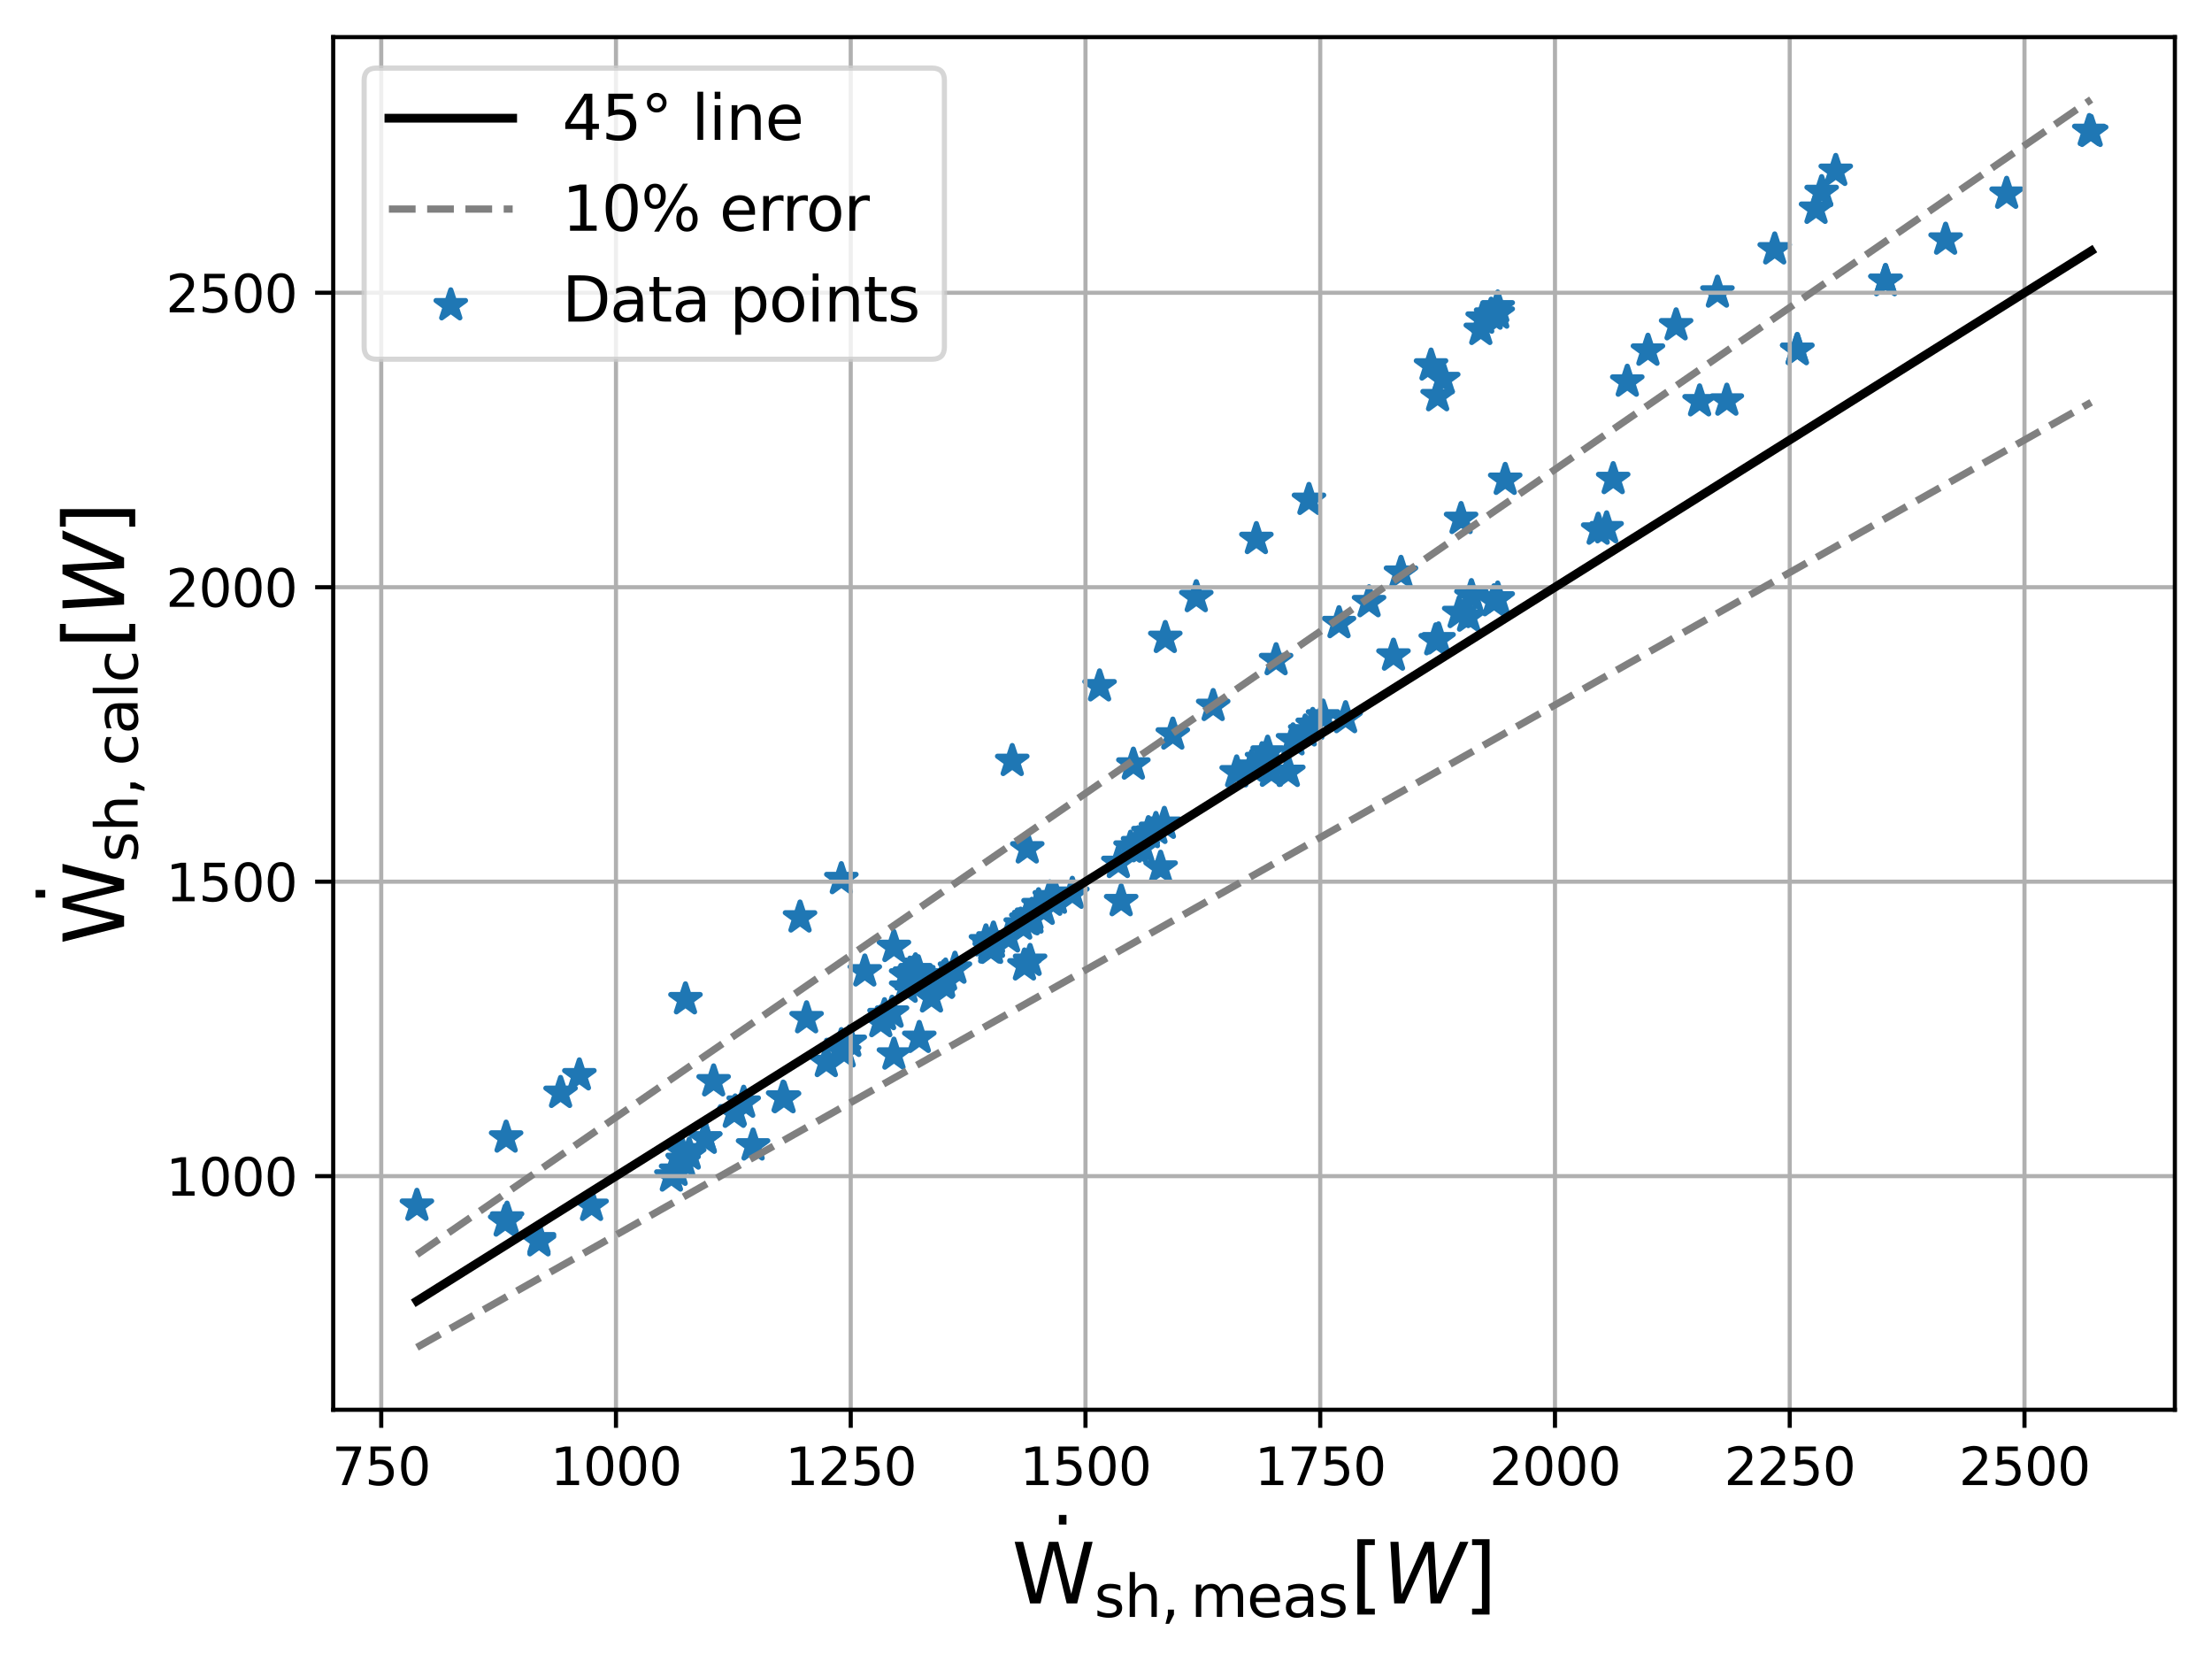<?xml version="1.0" encoding="utf-8" standalone="no"?>
<!DOCTYPE svg PUBLIC "-//W3C//DTD SVG 1.1//EN"
  "http://www.w3.org/Graphics/SVG/1.1/DTD/svg11.dtd">
<svg xmlns:xlink="http://www.w3.org/1999/xlink" width="428.93pt" height="322.15pt" viewBox="0 0 428.93 322.15" xmlns="http://www.w3.org/2000/svg" version="1.1">
 <defs>
  <style type="text/css">*{stroke-linejoin: round; stroke-linecap: butt}</style>
 </defs>
 <g id="figure_1">
  <g id="patch_1">
   <path d="M 0 322.15 
L 428.93 322.15 
L 428.93 -0 
L 0 -0 
z
" style="fill: #ffffff"/>
  </g>
  <g id="axes_1">
   <g id="patch_2">
    <path d="M 64.61 273.312 
L 421.73 273.312 
L 421.73 7.2 
L 64.61 7.2 
z
" style="fill: #ffffff"/>
   </g>
   <g id="PathCollection_1">
    <defs>
     <path id="m593b920595" d="M 0 -3 
L -0.674 -0.927 
L -2.853 -0.927 
L -1.09 0.354 
L -1.763 2.427 
L -0 1.146 
L 1.763 2.427 
L 1.09 0.354 
L 2.853 -0.927 
L 0.674 -0.927 
z
" style="stroke: #1f77b4"/>
    </defs>
    <g clip-path="url(#p452fb654e7)">
     <use xlink:href="#m593b920595" x="177.529" y="188.113" style="fill: #1f77b4; stroke: #1f77b4"/>
     <use xlink:href="#m593b920595" x="176.436" y="188.758" style="fill: #1f77b4; stroke: #1f77b4"/>
     <use xlink:href="#m593b920595" x="175.708" y="189.13" style="fill: #1f77b4; stroke: #1f77b4"/>
     <use xlink:href="#m593b920595" x="177.165" y="188.628" style="fill: #1f77b4; stroke: #1f77b4"/>
     <use xlink:href="#m593b920595" x="178.075" y="188.483" style="fill: #1f77b4; stroke: #1f77b4"/>
     <use xlink:href="#m593b920595" x="191.185" y="182.506" style="fill: #1f77b4; stroke: #1f77b4"/>
     <use xlink:href="#m593b920595" x="192.642" y="181.951" style="fill: #1f77b4; stroke: #1f77b4"/>
     <use xlink:href="#m593b920595" x="191.914" y="183.304" style="fill: #1f77b4; stroke: #1f77b4"/>
     <use xlink:href="#m593b920595" x="192.642" y="182.803" style="fill: #1f77b4; stroke: #1f77b4"/>
     <use xlink:href="#m593b920595" x="192.278" y="183.954" style="fill: #1f77b4; stroke: #1f77b4"/>
     <use xlink:href="#m593b920595" x="191.914" y="183.88" style="fill: #1f77b4; stroke: #1f77b4"/>
     <use xlink:href="#m593b920595" x="195.555" y="181.748" style="fill: #1f77b4; stroke: #1f77b4"/>
     <use xlink:href="#m593b920595" x="182.809" y="190.745" style="fill: #1f77b4; stroke: #1f77b4"/>
     <use xlink:href="#m593b920595" x="182.991" y="190.534" style="fill: #1f77b4; stroke: #1f77b4"/>
     <use xlink:href="#m593b920595" x="163.691" y="204.027" style="fill: #1f77b4; stroke: #1f77b4"/>
     <use xlink:href="#m593b920595" x="160.231" y="205.906" style="fill: #1f77b4; stroke: #1f77b4"/>
     <use xlink:href="#m593b920595" x="132.008" y="223.03" style="fill: #1f77b4; stroke: #1f77b4"/>
     <use xlink:href="#m593b920595" x="136.742" y="220.755" style="fill: #1f77b4; stroke: #1f77b4"/>
     <use xlink:href="#m593b920595" x="136.742" y="220.739" style="fill: #1f77b4; stroke: #1f77b4"/>
     <use xlink:href="#m593b920595" x="132.372" y="224.9" style="fill: #1f77b4; stroke: #1f77b4"/>
     <use xlink:href="#m593b920595" x="132.554" y="225.175" style="fill: #1f77b4; stroke: #1f77b4"/>
     <use xlink:href="#m593b920595" x="133.647" y="223.838" style="fill: #1f77b4; stroke: #1f77b4"/>
     <use xlink:href="#m593b920595" x="405.497" y="25.579" style="fill: #1f77b4; stroke: #1f77b4"/>
     <use xlink:href="#m593b920595" x="405.133" y="25.404" style="fill: #1f77b4; stroke: #1f77b4"/>
     <use xlink:href="#m593b920595" x="389.11" y="37.57" style="fill: #1f77b4; stroke: #1f77b4"/>
     <use xlink:href="#m593b920595" x="377.274" y="46.467" style="fill: #1f77b4; stroke: #1f77b4"/>
     <use xlink:href="#m593b920595" x="365.621" y="54.484" style="fill: #1f77b4; stroke: #1f77b4"/>
     <use xlink:href="#m593b920595" x="348.505" y="67.86" style="fill: #1f77b4; stroke: #1f77b4"/>
     <use xlink:href="#m593b920595" x="365.621" y="54.484" style="fill: #1f77b4; stroke: #1f77b4"/>
     <use xlink:href="#m593b920595" x="348.505" y="67.86" style="fill: #1f77b4; stroke: #1f77b4"/>
     <use xlink:href="#m593b920595" x="334.849" y="77.677" style="fill: #1f77b4; stroke: #1f77b4"/>
     <use xlink:href="#m593b920595" x="329.569" y="77.815" style="fill: #1f77b4; stroke: #1f77b4"/>
     <use xlink:href="#m593b920595" x="312.817" y="92.888" style="fill: #1f77b4; stroke: #1f77b4"/>
     <use xlink:href="#m593b920595" x="285.322" y="115.565" style="fill: #1f77b4; stroke: #1f77b4"/>
     <use xlink:href="#m593b920595" x="282.955" y="118.858" style="fill: #1f77b4; stroke: #1f77b4"/>
     <use xlink:href="#m593b920595" x="270.209" y="127.111" style="fill: #1f77b4; stroke: #1f77b4"/>
     <use xlink:href="#m593b920595" x="260.923" y="139.234" style="fill: #1f77b4; stroke: #1f77b4"/>
     <use xlink:href="#m593b920595" x="246.539" y="149.629" style="fill: #1f77b4; stroke: #1f77b4"/>
     <use xlink:href="#m593b920595" x="249.816" y="149.663" style="fill: #1f77b4; stroke: #1f77b4"/>
     <use xlink:href="#m593b920595" x="225.053" y="168.221" style="fill: #1f77b4; stroke: #1f77b4"/>
     <use xlink:href="#m593b920595" x="217.405" y="174.723" style="fill: #1f77b4; stroke: #1f77b4"/>
     <use xlink:href="#m593b920595" x="198.651" y="187.175" style="fill: #1f77b4; stroke: #1f77b4"/>
     <use xlink:href="#m593b920595" x="199.743" y="186.29" style="fill: #1f77b4; stroke: #1f77b4"/>
     <use xlink:href="#m593b920595" x="178.257" y="201.224" style="fill: #1f77b4; stroke: #1f77b4"/>
     <use xlink:href="#m593b920595" x="173.341" y="204.463" style="fill: #1f77b4; stroke: #1f77b4"/>
     <use xlink:href="#m593b920595" x="146.029" y="222.082" style="fill: #1f77b4; stroke: #1f77b4"/>
     <use xlink:href="#m593b920595" x="355.971" y="33.138" style="fill: #1f77b4; stroke: #1f77b4"/>
     <use xlink:href="#m593b920595" x="353.239" y="37.244" style="fill: #1f77b4; stroke: #1f77b4"/>
     <use xlink:href="#m593b920595" x="352.147" y="40.492" style="fill: #1f77b4; stroke: #1f77b4"/>
     <use xlink:href="#m593b920595" x="344.135" y="48.357" style="fill: #1f77b4; stroke: #1f77b4"/>
     <use xlink:href="#m593b920595" x="333.028" y="56.733" style="fill: #1f77b4; stroke: #1f77b4"/>
     <use xlink:href="#m593b920595" x="325.016" y="63.073" style="fill: #1f77b4; stroke: #1f77b4"/>
     <use xlink:href="#m593b920595" x="319.554" y="67.997" style="fill: #1f77b4; stroke: #1f77b4"/>
     <use xlink:href="#m593b920595" x="315.548" y="74.001" style="fill: #1f77b4; stroke: #1f77b4"/>
     <use xlink:href="#m593b920595" x="291.877" y="93.035" style="fill: #1f77b4; stroke: #1f77b4"/>
     <use xlink:href="#m593b920595" x="283.319" y="100.624" style="fill: #1f77b4; stroke: #1f77b4"/>
     <use xlink:href="#m593b920595" x="271.666" y="111.054" style="fill: #1f77b4; stroke: #1f77b4"/>
     <use xlink:href="#m593b920595" x="265.475" y="116.755" style="fill: #1f77b4; stroke: #1f77b4"/>
     <use xlink:href="#m593b920595" x="259.649" y="120.817" style="fill: #1f77b4; stroke: #1f77b4"/>
     <use xlink:href="#m593b920595" x="247.449" y="127.994" style="fill: #1f77b4; stroke: #1f77b4"/>
     <use xlink:href="#m593b920595" x="235.249" y="136.876" style="fill: #1f77b4; stroke: #1f77b4"/>
     <use xlink:href="#m593b920595" x="227.42" y="142.414" style="fill: #1f77b4; stroke: #1f77b4"/>
     <use xlink:href="#m593b920595" x="219.772" y="148.237" style="fill: #1f77b4; stroke: #1f77b4"/>
     <use xlink:href="#m593b920595" x="199.197" y="164.493" style="fill: #1f77b4; stroke: #1f77b4"/>
     <use xlink:href="#m593b920595" x="167.696" y="188.342" style="fill: #1f77b4; stroke: #1f77b4"/>
     <use xlink:href="#m593b920595" x="173.341" y="183.604" style="fill: #1f77b4; stroke: #1f77b4"/>
     <use xlink:href="#m593b920595" x="156.407" y="197.415" style="fill: #1f77b4; stroke: #1f77b4"/>
     <use xlink:href="#m593b920595" x="138.381" y="209.651" style="fill: #1f77b4; stroke: #1f77b4"/>
     <use xlink:href="#m593b920595" x="98.323" y="236.255" style="fill: #1f77b4; stroke: #1f77b4"/>
     <use xlink:href="#m593b920595" x="97.959" y="236.832" style="fill: #1f77b4; stroke: #1f77b4"/>
     <use xlink:href="#m593b920595" x="290.421" y="59.605" style="fill: #1f77b4; stroke: #1f77b4"/>
     <use xlink:href="#m593b920595" x="290.421" y="60.809" style="fill: #1f77b4; stroke: #1f77b4"/>
     <use xlink:href="#m593b920595" x="289.146" y="61.007" style="fill: #1f77b4; stroke: #1f77b4"/>
     <use xlink:href="#m593b920595" x="287.507" y="61.786" style="fill: #1f77b4; stroke: #1f77b4"/>
     <use xlink:href="#m593b920595" x="287.143" y="63.972" style="fill: #1f77b4; stroke: #1f77b4"/>
     <use xlink:href="#m593b920595" x="277.493" y="70.871" style="fill: #1f77b4; stroke: #1f77b4"/>
     <use xlink:href="#m593b920595" x="279.86" y="73.512" style="fill: #1f77b4; stroke: #1f77b4"/>
     <use xlink:href="#m593b920595" x="278.767" y="76.824" style="fill: #1f77b4; stroke: #1f77b4"/>
     <use xlink:href="#m593b920595" x="253.822" y="96.921" style="fill: #1f77b4; stroke: #1f77b4"/>
     <use xlink:href="#m593b920595" x="243.625" y="104.512" style="fill: #1f77b4; stroke: #1f77b4"/>
     <use xlink:href="#m593b920595" x="231.972" y="115.776" style="fill: #1f77b4; stroke: #1f77b4"/>
     <use xlink:href="#m593b920595" x="225.963" y="123.686" style="fill: #1f77b4; stroke: #1f77b4"/>
     <use xlink:href="#m593b920595" x="213.217" y="133.069" style="fill: #1f77b4; stroke: #1f77b4"/>
     <use xlink:href="#m593b920595" x="196.284" y="147.539" style="fill: #1f77b4; stroke: #1f77b4"/>
     <use xlink:href="#m593b920595" x="163.144" y="170.443" style="fill: #1f77b4; stroke: #1f77b4"/>
     <use xlink:href="#m593b920595" x="155.133" y="177.879" style="fill: #1f77b4; stroke: #1f77b4"/>
     <use xlink:href="#m593b920595" x="132.919" y="193.741" style="fill: #1f77b4; stroke: #1f77b4"/>
     <use xlink:href="#m593b920595" x="112.343" y="208.483" style="fill: #1f77b4; stroke: #1f77b4"/>
     <use xlink:href="#m593b920595" x="108.701" y="211.889" style="fill: #1f77b4; stroke: #1f77b4"/>
     <use xlink:href="#m593b920595" x="98.141" y="220.548" style="fill: #1f77b4; stroke: #1f77b4"/>
     <use xlink:href="#m593b920595" x="80.843" y="233.769" style="fill: #1f77b4; stroke: #1f77b4"/>
     <use xlink:href="#m593b920595" x="224.142" y="160.707" style="fill: #1f77b4; stroke: #1f77b4"/>
     <use xlink:href="#m593b920595" x="219.226" y="164.337" style="fill: #1f77b4; stroke: #1f77b4"/>
     <use xlink:href="#m593b920595" x="253.094" y="141.808" style="fill: #1f77b4; stroke: #1f77b4"/>
     <use xlink:href="#m593b920595" x="250.726" y="143.533" style="fill: #1f77b4; stroke: #1f77b4"/>
     <use xlink:href="#m593b920595" x="203.567" y="173.976" style="fill: #1f77b4; stroke: #1f77b4"/>
     <use xlink:href="#m593b920595" x="201.382" y="175.496" style="fill: #1f77b4; stroke: #1f77b4"/>
     <use xlink:href="#m593b920595" x="178.075" y="190.226" style="fill: #1f77b4; stroke: #1f77b4"/>
     <use xlink:href="#m593b920595" x="175.708" y="191.495" style="fill: #1f77b4; stroke: #1f77b4"/>
     <use xlink:href="#m593b920595" x="144.208" y="213.786" style="fill: #1f77b4; stroke: #1f77b4"/>
     <use xlink:href="#m593b920595" x="142.569" y="215.473" style="fill: #1f77b4; stroke: #1f77b4"/>
     <use xlink:href="#m593b920595" x="142.387" y="215.744" style="fill: #1f77b4; stroke: #1f77b4"/>
     <use xlink:href="#m593b920595" x="104.514" y="240.275" style="fill: #1f77b4; stroke: #1f77b4"/>
     <use xlink:href="#m593b920595" x="104.514" y="240.662" style="fill: #1f77b4; stroke: #1f77b4"/>
     <use xlink:href="#m593b920595" x="114.71" y="233.789" style="fill: #1f77b4; stroke: #1f77b4"/>
     <use xlink:href="#m593b920595" x="164.783" y="201.999" style="fill: #1f77b4; stroke: #1f77b4"/>
     <use xlink:href="#m593b920595" x="163.326" y="203.165" style="fill: #1f77b4; stroke: #1f77b4"/>
     <use xlink:href="#m593b920595" x="163.144" y="202.617" style="fill: #1f77b4; stroke: #1f77b4"/>
     <use xlink:href="#m593b920595" x="171.52" y="196.813" style="fill: #1f77b4; stroke: #1f77b4"/>
     <use xlink:href="#m593b920595" x="172.977" y="196.333" style="fill: #1f77b4; stroke: #1f77b4"/>
     <use xlink:href="#m593b920595" x="170.792" y="198.173" style="fill: #1f77b4; stroke: #1f77b4"/>
     <use xlink:href="#m593b920595" x="182.991" y="189.447" style="fill: #1f77b4; stroke: #1f77b4"/>
     <use xlink:href="#m593b920595" x="183.356" y="189.12" style="fill: #1f77b4; stroke: #1f77b4"/>
     <use xlink:href="#m593b920595" x="185.176" y="187.802" style="fill: #1f77b4; stroke: #1f77b4"/>
     <use xlink:href="#m593b920595" x="199.197" y="178.287" style="fill: #1f77b4; stroke: #1f77b4"/>
     <use xlink:href="#m593b920595" x="199.379" y="178.421" style="fill: #1f77b4; stroke: #1f77b4"/>
     <use xlink:href="#m593b920595" x="200.107" y="178.092" style="fill: #1f77b4; stroke: #1f77b4"/>
     <use xlink:href="#m593b920595" x="207.937" y="173.281" style="fill: #1f77b4; stroke: #1f77b4"/>
     <use xlink:href="#m593b920595" x="220.319" y="164.35" style="fill: #1f77b4; stroke: #1f77b4"/>
     <use xlink:href="#m593b920595" x="216.859" y="167.318" style="fill: #1f77b4; stroke: #1f77b4"/>
     <use xlink:href="#m593b920595" x="221.593" y="164.266" style="fill: #1f77b4; stroke: #1f77b4"/>
     <use xlink:href="#m593b920595" x="245.81" y="145.916" style="fill: #1f77b4; stroke: #1f77b4"/>
     <use xlink:href="#m593b920595" x="244.718" y="147.18" style="fill: #1f77b4; stroke: #1f77b4"/>
     <use xlink:href="#m593b920595" x="290.421" y="116.035" style="fill: #1f77b4; stroke: #1f77b4"/>
     <use xlink:href="#m593b920595" x="289.692" y="116.569" style="fill: #1f77b4; stroke: #1f77b4"/>
     <use xlink:href="#m593b920595" x="278.403" y="124.142" style="fill: #1f77b4; stroke: #1f77b4"/>
     <use xlink:href="#m593b920595" x="254.55" y="140.534" style="fill: #1f77b4; stroke: #1f77b4"/>
     <use xlink:href="#m593b920595" x="256.553" y="138.914" style="fill: #1f77b4; stroke: #1f77b4"/>
     <use xlink:href="#m593b920595" x="220.683" y="163.48" style="fill: #1f77b4; stroke: #1f77b4"/>
     <use xlink:href="#m593b920595" x="204.659" y="174.241" style="fill: #1f77b4; stroke: #1f77b4"/>
     <use xlink:href="#m593b920595" x="203.749" y="174.635" style="fill: #1f77b4; stroke: #1f77b4"/>
     <use xlink:href="#m593b920595" x="200.107" y="177.35" style="fill: #1f77b4; stroke: #1f77b4"/>
     <use xlink:href="#m593b920595" x="199.561" y="177.809" style="fill: #1f77b4; stroke: #1f77b4"/>
     <use xlink:href="#m593b920595" x="182.809" y="189.936" style="fill: #1f77b4; stroke: #1f77b4"/>
     <use xlink:href="#m593b920595" x="180.624" y="193.379" style="fill: #1f77b4; stroke: #1f77b4"/>
     <use xlink:href="#m593b920595" x="152.037" y="212.916" style="fill: #1f77b4; stroke: #1f77b4"/>
     <use xlink:href="#m593b920595" x="151.855" y="212.788" style="fill: #1f77b4; stroke: #1f77b4"/>
     <use xlink:href="#m593b920595" x="131.098" y="226.991" style="fill: #1f77b4; stroke: #1f77b4"/>
     <use xlink:href="#m593b920595" x="130.187" y="228.104" style="fill: #1f77b4; stroke: #1f77b4"/>
     <use xlink:href="#m593b920595" x="311.542" y="102.426" style="fill: #1f77b4; stroke: #1f77b4"/>
     <use xlink:href="#m593b920595" x="309.904" y="102.693" style="fill: #1f77b4; stroke: #1f77b4"/>
     <use xlink:href="#m593b920595" x="284.776" y="119.554" style="fill: #1f77b4; stroke: #1f77b4"/>
     <use xlink:href="#m593b920595" x="278.949" y="123.953" style="fill: #1f77b4; stroke: #1f77b4"/>
     <use xlink:href="#m593b920595" x="242.715" y="148.662" style="fill: #1f77b4; stroke: #1f77b4"/>
     <use xlink:href="#m593b920595" x="239.801" y="149.744" style="fill: #1f77b4; stroke: #1f77b4"/>
     <use xlink:href="#m593b920595" x="225.781" y="159.719" style="fill: #1f77b4; stroke: #1f77b4"/>
     <use xlink:href="#m593b920595" x="222.686" y="161.522" style="fill: #1f77b4; stroke: #1f77b4"/>
     <use xlink:href="#m593b920595" x="202.292" y="176.389" style="fill: #1f77b4; stroke: #1f77b4"/>
     <use xlink:href="#m593b920595" x="197.922" y="179.258" style="fill: #1f77b4; stroke: #1f77b4"/>
     <use xlink:href="#m593b920595" x="199.015" y="178.313" style="fill: #1f77b4; stroke: #1f77b4"/>
    </g>
   </g>
   <g id="matplotlib.axis_1">
    <g id="xtick_1">
     <g id="line2d_1">
      <path d="M 73.924 273.312 
L 73.924 7.2 
" clip-path="url(#p452fb654e7)" style="fill: none; stroke: #b0b0b0; stroke-width: 0.8; stroke-linecap: square"/>
     </g>
     <g id="line2d_2">
      <defs>
       <path id="m93c5899c4a" d="M 0 0 
L 0 3.5 
" style="stroke: #000000; stroke-width: 0.8"/>
      </defs>
      <g>
       <use xlink:href="#m93c5899c4a" x="73.924" y="273.312" style="stroke: #000000; stroke-width: 0.8"/>
      </g>
     </g>
     <g id="text_1">
      <!-- 750 -->
      <g transform="translate(64.38 287.91) scale(0.1 -0.1)">
       <defs>
        <path id="DejaVuSans-37" d="M 525 4666 
L 3525 4666 
L 3525 4397 
L 1831 0 
L 1172 0 
L 2766 4134 
L 525 4134 
L 525 4666 
z
" transform="scale(0.016)"/>
        <path id="DejaVuSans-35" d="M 691 4666 
L 3169 4666 
L 3169 4134 
L 1269 4134 
L 1269 2991 
Q 1406 3038 1543 3061 
Q 1681 3084 1819 3084 
Q 2600 3084 3056 2656 
Q 3513 2228 3513 1497 
Q 3513 744 3044 326 
Q 2575 -91 1722 -91 
Q 1428 -91 1123 -41 
Q 819 9 494 109 
L 494 744 
Q 775 591 1075 516 
Q 1375 441 1709 441 
Q 2250 441 2565 725 
Q 2881 1009 2881 1497 
Q 2881 1984 2565 2268 
Q 2250 2553 1709 2553 
Q 1456 2553 1204 2497 
Q 953 2441 691 2322 
L 691 4666 
z
" transform="scale(0.016)"/>
        <path id="DejaVuSans-30" d="M 2034 4250 
Q 1547 4250 1301 3770 
Q 1056 3291 1056 2328 
Q 1056 1369 1301 889 
Q 1547 409 2034 409 
Q 2525 409 2770 889 
Q 3016 1369 3016 2328 
Q 3016 3291 2770 3770 
Q 2525 4250 2034 4250 
z
M 2034 4750 
Q 2819 4750 3233 4129 
Q 3647 3509 3647 2328 
Q 3647 1150 3233 529 
Q 2819 -91 2034 -91 
Q 1250 -91 836 529 
Q 422 1150 422 2328 
Q 422 3509 836 4129 
Q 1250 4750 2034 4750 
z
" transform="scale(0.016)"/>
       </defs>
       <use xlink:href="#DejaVuSans-37"/>
       <use xlink:href="#DejaVuSans-35" x="63.623"/>
       <use xlink:href="#DejaVuSans-30" x="127.246"/>
      </g>
     </g>
    </g>
    <g id="xtick_2">
     <g id="line2d_3">
      <path d="M 119.444 273.312 
L 119.444 7.2 
" clip-path="url(#p452fb654e7)" style="fill: none; stroke: #b0b0b0; stroke-width: 0.8; stroke-linecap: square"/>
     </g>
     <g id="line2d_4">
      <g>
       <use xlink:href="#m93c5899c4a" x="119.444" y="273.312" style="stroke: #000000; stroke-width: 0.8"/>
      </g>
     </g>
     <g id="text_2">
      <!-- 1000 -->
      <g transform="translate(106.719 287.91) scale(0.1 -0.1)">
       <defs>
        <path id="DejaVuSans-31" d="M 794 531 
L 1825 531 
L 1825 4091 
L 703 3866 
L 703 4441 
L 1819 4666 
L 2450 4666 
L 2450 531 
L 3481 531 
L 3481 0 
L 794 0 
L 794 531 
z
" transform="scale(0.016)"/>
       </defs>
       <use xlink:href="#DejaVuSans-31"/>
       <use xlink:href="#DejaVuSans-30" x="63.623"/>
       <use xlink:href="#DejaVuSans-30" x="127.246"/>
       <use xlink:href="#DejaVuSans-30" x="190.869"/>
      </g>
     </g>
    </g>
    <g id="xtick_3">
     <g id="line2d_5">
      <path d="M 164.965 273.312 
L 164.965 7.2 
" clip-path="url(#p452fb654e7)" style="fill: none; stroke: #b0b0b0; stroke-width: 0.8; stroke-linecap: square"/>
     </g>
     <g id="line2d_6">
      <g>
       <use xlink:href="#m93c5899c4a" x="164.965" y="273.312" style="stroke: #000000; stroke-width: 0.8"/>
      </g>
     </g>
     <g id="text_3">
      <!-- 1250 -->
      <g transform="translate(152.24 287.91) scale(0.1 -0.1)">
       <defs>
        <path id="DejaVuSans-32" d="M 1228 531 
L 3431 531 
L 3431 0 
L 469 0 
L 469 531 
Q 828 903 1448 1529 
Q 2069 2156 2228 2338 
Q 2531 2678 2651 2914 
Q 2772 3150 2772 3378 
Q 2772 3750 2511 3984 
Q 2250 4219 1831 4219 
Q 1534 4219 1204 4116 
Q 875 4013 500 3803 
L 500 4441 
Q 881 4594 1212 4672 
Q 1544 4750 1819 4750 
Q 2544 4750 2975 4387 
Q 3406 4025 3406 3419 
Q 3406 3131 3298 2873 
Q 3191 2616 2906 2266 
Q 2828 2175 2409 1742 
Q 1991 1309 1228 531 
z
" transform="scale(0.016)"/>
       </defs>
       <use xlink:href="#DejaVuSans-31"/>
       <use xlink:href="#DejaVuSans-32" x="63.623"/>
       <use xlink:href="#DejaVuSans-35" x="127.246"/>
       <use xlink:href="#DejaVuSans-30" x="190.869"/>
      </g>
     </g>
    </g>
    <g id="xtick_4">
     <g id="line2d_7">
      <path d="M 210.486 273.312 
L 210.486 7.2 
" clip-path="url(#p452fb654e7)" style="fill: none; stroke: #b0b0b0; stroke-width: 0.8; stroke-linecap: square"/>
     </g>
     <g id="line2d_8">
      <g>
       <use xlink:href="#m93c5899c4a" x="210.486" y="273.312" style="stroke: #000000; stroke-width: 0.8"/>
      </g>
     </g>
     <g id="text_4">
      <!-- 1500 -->
      <g transform="translate(197.761 287.91) scale(0.1 -0.1)">
       <use xlink:href="#DejaVuSans-31"/>
       <use xlink:href="#DejaVuSans-35" x="63.623"/>
       <use xlink:href="#DejaVuSans-30" x="127.246"/>
       <use xlink:href="#DejaVuSans-30" x="190.869"/>
      </g>
     </g>
    </g>
    <g id="xtick_5">
     <g id="line2d_9">
      <path d="M 256.007 273.312 
L 256.007 7.2 
" clip-path="url(#p452fb654e7)" style="fill: none; stroke: #b0b0b0; stroke-width: 0.8; stroke-linecap: square"/>
     </g>
     <g id="line2d_10">
      <g>
       <use xlink:href="#m93c5899c4a" x="256.007" y="273.312" style="stroke: #000000; stroke-width: 0.8"/>
      </g>
     </g>
     <g id="text_5">
      <!-- 1750 -->
      <g transform="translate(243.282 287.91) scale(0.1 -0.1)">
       <use xlink:href="#DejaVuSans-31"/>
       <use xlink:href="#DejaVuSans-37" x="63.623"/>
       <use xlink:href="#DejaVuSans-35" x="127.246"/>
       <use xlink:href="#DejaVuSans-30" x="190.869"/>
      </g>
     </g>
    </g>
    <g id="xtick_6">
     <g id="line2d_11">
      <path d="M 301.528 273.312 
L 301.528 7.2 
" clip-path="url(#p452fb654e7)" style="fill: none; stroke: #b0b0b0; stroke-width: 0.8; stroke-linecap: square"/>
     </g>
     <g id="line2d_12">
      <g>
       <use xlink:href="#m93c5899c4a" x="301.528" y="273.312" style="stroke: #000000; stroke-width: 0.8"/>
      </g>
     </g>
     <g id="text_6">
      <!-- 2000 -->
      <g transform="translate(288.803 287.91) scale(0.1 -0.1)">
       <use xlink:href="#DejaVuSans-32"/>
       <use xlink:href="#DejaVuSans-30" x="63.623"/>
       <use xlink:href="#DejaVuSans-30" x="127.246"/>
       <use xlink:href="#DejaVuSans-30" x="190.869"/>
      </g>
     </g>
    </g>
    <g id="xtick_7">
     <g id="line2d_13">
      <path d="M 347.049 273.312 
L 347.049 7.2 
" clip-path="url(#p452fb654e7)" style="fill: none; stroke: #b0b0b0; stroke-width: 0.8; stroke-linecap: square"/>
     </g>
     <g id="line2d_14">
      <g>
       <use xlink:href="#m93c5899c4a" x="347.049" y="273.312" style="stroke: #000000; stroke-width: 0.8"/>
      </g>
     </g>
     <g id="text_7">
      <!-- 2250 -->
      <g transform="translate(334.324 287.91) scale(0.1 -0.1)">
       <use xlink:href="#DejaVuSans-32"/>
       <use xlink:href="#DejaVuSans-32" x="63.623"/>
       <use xlink:href="#DejaVuSans-35" x="127.246"/>
       <use xlink:href="#DejaVuSans-30" x="190.869"/>
      </g>
     </g>
    </g>
    <g id="xtick_8">
     <g id="line2d_15">
      <path d="M 392.569 273.312 
L 392.569 7.2 
" clip-path="url(#p452fb654e7)" style="fill: none; stroke: #b0b0b0; stroke-width: 0.8; stroke-linecap: square"/>
     </g>
     <g id="line2d_16">
      <g>
       <use xlink:href="#m93c5899c4a" x="392.569" y="273.312" style="stroke: #000000; stroke-width: 0.8"/>
      </g>
     </g>
     <g id="text_8">
      <!-- 2500 -->
      <g transform="translate(379.844 287.91) scale(0.1 -0.1)">
       <use xlink:href="#DejaVuSans-32"/>
       <use xlink:href="#DejaVuSans-35" x="63.623"/>
       <use xlink:href="#DejaVuSans-30" x="127.246"/>
       <use xlink:href="#DejaVuSans-30" x="190.869"/>
      </g>
     </g>
    </g>
    <g id="text_9">
     <!-- $\mathrm{\dot{W}_{sh, meas}}  [W]$ -->
     <g transform="translate(196.21 310.95) scale(0.16 -0.16)">
      <defs>
       <path id="DejaVuSans-307" d="M -1894 4863 
L -1319 4863 
L -1319 4134 
L -1894 4134 
L -1894 4863 
z
M -1600 3584 
L -1600 3584 
z
" transform="scale(0.016)"/>
       <path id="DejaVuSans-57" d="M 213 4666 
L 850 4666 
L 1831 722 
L 2809 4666 
L 3519 4666 
L 4500 722 
L 5478 4666 
L 6119 4666 
L 4947 0 
L 4153 0 
L 3169 4050 
L 2175 0 
L 1381 0 
L 213 4666 
z
" transform="scale(0.016)"/>
       <path id="DejaVuSans-73" d="M 2834 3397 
L 2834 2853 
Q 2591 2978 2328 3040 
Q 2066 3103 1784 3103 
Q 1356 3103 1142 2972 
Q 928 2841 928 2578 
Q 928 2378 1081 2264 
Q 1234 2150 1697 2047 
L 1894 2003 
Q 2506 1872 2764 1633 
Q 3022 1394 3022 966 
Q 3022 478 2636 193 
Q 2250 -91 1575 -91 
Q 1294 -91 989 -36 
Q 684 19 347 128 
L 347 722 
Q 666 556 975 473 
Q 1284 391 1588 391 
Q 1994 391 2212 530 
Q 2431 669 2431 922 
Q 2431 1156 2273 1281 
Q 2116 1406 1581 1522 
L 1381 1569 
Q 847 1681 609 1914 
Q 372 2147 372 2553 
Q 372 3047 722 3315 
Q 1072 3584 1716 3584 
Q 2034 3584 2315 3537 
Q 2597 3491 2834 3397 
z
" transform="scale(0.016)"/>
       <path id="DejaVuSans-68" d="M 3513 2113 
L 3513 0 
L 2938 0 
L 2938 2094 
Q 2938 2591 2744 2837 
Q 2550 3084 2163 3084 
Q 1697 3084 1428 2787 
Q 1159 2491 1159 1978 
L 1159 0 
L 581 0 
L 581 4863 
L 1159 4863 
L 1159 2956 
Q 1366 3272 1645 3428 
Q 1925 3584 2291 3584 
Q 2894 3584 3203 3211 
Q 3513 2838 3513 2113 
z
" transform="scale(0.016)"/>
       <path id="DejaVuSans-2c" d="M 750 794 
L 1409 794 
L 1409 256 
L 897 -744 
L 494 -744 
L 750 256 
L 750 794 
z
" transform="scale(0.016)"/>
       <path id="DejaVuSans-6d" d="M 3328 2828 
Q 3544 3216 3844 3400 
Q 4144 3584 4550 3584 
Q 5097 3584 5394 3201 
Q 5691 2819 5691 2113 
L 5691 0 
L 5113 0 
L 5113 2094 
Q 5113 2597 4934 2840 
Q 4756 3084 4391 3084 
Q 3944 3084 3684 2787 
Q 3425 2491 3425 1978 
L 3425 0 
L 2847 0 
L 2847 2094 
Q 2847 2600 2669 2842 
Q 2491 3084 2119 3084 
Q 1678 3084 1418 2786 
Q 1159 2488 1159 1978 
L 1159 0 
L 581 0 
L 581 3500 
L 1159 3500 
L 1159 2956 
Q 1356 3278 1631 3431 
Q 1906 3584 2284 3584 
Q 2666 3584 2933 3390 
Q 3200 3197 3328 2828 
z
" transform="scale(0.016)"/>
       <path id="DejaVuSans-65" d="M 3597 1894 
L 3597 1613 
L 953 1613 
Q 991 1019 1311 708 
Q 1631 397 2203 397 
Q 2534 397 2845 478 
Q 3156 559 3463 722 
L 3463 178 
Q 3153 47 2828 -22 
Q 2503 -91 2169 -91 
Q 1331 -91 842 396 
Q 353 884 353 1716 
Q 353 2575 817 3079 
Q 1281 3584 2069 3584 
Q 2775 3584 3186 3129 
Q 3597 2675 3597 1894 
z
M 3022 2063 
Q 3016 2534 2758 2815 
Q 2500 3097 2075 3097 
Q 1594 3097 1305 2825 
Q 1016 2553 972 2059 
L 3022 2063 
z
" transform="scale(0.016)"/>
       <path id="DejaVuSans-61" d="M 2194 1759 
Q 1497 1759 1228 1600 
Q 959 1441 959 1056 
Q 959 750 1161 570 
Q 1363 391 1709 391 
Q 2188 391 2477 730 
Q 2766 1069 2766 1631 
L 2766 1759 
L 2194 1759 
z
M 3341 1997 
L 3341 0 
L 2766 0 
L 2766 531 
Q 2569 213 2275 61 
Q 1981 -91 1556 -91 
Q 1019 -91 701 211 
Q 384 513 384 1019 
Q 384 1609 779 1909 
Q 1175 2209 1959 2209 
L 2766 2209 
L 2766 2266 
Q 2766 2663 2505 2880 
Q 2244 3097 1772 3097 
Q 1472 3097 1187 3025 
Q 903 2953 641 2809 
L 641 3341 
Q 956 3463 1253 3523 
Q 1550 3584 1831 3584 
Q 2591 3584 2966 3190 
Q 3341 2797 3341 1997 
z
" transform="scale(0.016)"/>
       <path id="DejaVuSans-5b" d="M 550 4863 
L 1875 4863 
L 1875 4416 
L 1125 4416 
L 1125 -397 
L 1875 -397 
L 1875 -844 
L 550 -844 
L 550 4863 
z
" transform="scale(0.016)"/>
       <path id="DejaVuSans-Oblique-57" d="M 616 4666 
L 1228 4666 
L 1453 697 
L 3213 4666 
L 3916 4666 
L 4147 697 
L 5888 4666 
L 6528 4666 
L 4453 0 
L 3659 0 
L 3444 3891 
L 1697 0 
L 903 0 
L 616 4666 
z
" transform="scale(0.016)"/>
       <path id="DejaVuSans-5d" d="M 1947 4863 
L 1947 -844 
L 622 -844 
L 622 -397 
L 1369 -397 
L 1369 4416 
L 622 4416 
L 622 4863 
L 1947 4863 
z
" transform="scale(0.016)"/>
      </defs>
      <use xlink:href="#DejaVuSans-307" transform="translate(87.313 30.016)"/>
      <use xlink:href="#DejaVuSans-57" transform="translate(0 0.609)"/>
      <use xlink:href="#DejaVuSans-73" transform="translate(99.834 -15.797) scale(0.7)"/>
      <use xlink:href="#DejaVuSans-68" transform="translate(136.304 -15.797) scale(0.7)"/>
      <use xlink:href="#DejaVuSans-2c" transform="translate(180.669 -15.797) scale(0.7)"/>
      <use xlink:href="#DejaVuSans-6d" transform="translate(216.558 -15.797) scale(0.7)"/>
      <use xlink:href="#DejaVuSans-65" transform="translate(284.746 -15.797) scale(0.7)"/>
      <use xlink:href="#DejaVuSans-61" transform="translate(327.812 -15.797) scale(0.7)"/>
      <use xlink:href="#DejaVuSans-73" transform="translate(370.708 -15.797) scale(0.7)"/>
      <use xlink:href="#DejaVuSans-5b" transform="translate(409.912 0.609)"/>
      <use xlink:href="#DejaVuSans-Oblique-57" transform="translate(448.926 0.609)"/>
      <use xlink:href="#DejaVuSans-5d" transform="translate(547.803 0.609)"/>
     </g>
    </g>
   </g>
   <g id="matplotlib.axis_2">
    <g id="ytick_1">
     <g id="line2d_17">
      <path d="M 64.61 228.015 
L 421.73 228.015 
" clip-path="url(#p452fb654e7)" style="fill: none; stroke: #b0b0b0; stroke-width: 0.8; stroke-linecap: square"/>
     </g>
     <g id="line2d_18">
      <defs>
       <path id="m5be9269f3e" d="M 0 0 
L -3.5 0 
" style="stroke: #000000; stroke-width: 0.8"/>
      </defs>
      <g>
       <use xlink:href="#m5be9269f3e" x="64.61" y="228.015" style="stroke: #000000; stroke-width: 0.8"/>
      </g>
     </g>
     <g id="text_10">
      <!-- 1000 -->
      <g transform="translate(32.16 231.814) scale(0.1 -0.1)">
       <use xlink:href="#DejaVuSans-31"/>
       <use xlink:href="#DejaVuSans-30" x="63.623"/>
       <use xlink:href="#DejaVuSans-30" x="127.246"/>
       <use xlink:href="#DejaVuSans-30" x="190.869"/>
      </g>
     </g>
    </g>
    <g id="ytick_2">
     <g id="line2d_19">
      <path d="M 64.61 170.928 
L 421.73 170.928 
" clip-path="url(#p452fb654e7)" style="fill: none; stroke: #b0b0b0; stroke-width: 0.8; stroke-linecap: square"/>
     </g>
     <g id="line2d_20">
      <g>
       <use xlink:href="#m5be9269f3e" x="64.61" y="170.928" style="stroke: #000000; stroke-width: 0.8"/>
      </g>
     </g>
     <g id="text_11">
      <!-- 1500 -->
      <g transform="translate(32.16 174.728) scale(0.1 -0.1)">
       <use xlink:href="#DejaVuSans-31"/>
       <use xlink:href="#DejaVuSans-35" x="63.623"/>
       <use xlink:href="#DejaVuSans-30" x="127.246"/>
       <use xlink:href="#DejaVuSans-30" x="190.869"/>
      </g>
     </g>
    </g>
    <g id="ytick_3">
     <g id="line2d_21">
      <path d="M 64.61 113.842 
L 421.73 113.842 
" clip-path="url(#p452fb654e7)" style="fill: none; stroke: #b0b0b0; stroke-width: 0.8; stroke-linecap: square"/>
     </g>
     <g id="line2d_22">
      <g>
       <use xlink:href="#m5be9269f3e" x="64.61" y="113.842" style="stroke: #000000; stroke-width: 0.8"/>
      </g>
     </g>
     <g id="text_12">
      <!-- 2000 -->
      <g transform="translate(32.16 117.641) scale(0.1 -0.1)">
       <use xlink:href="#DejaVuSans-32"/>
       <use xlink:href="#DejaVuSans-30" x="63.623"/>
       <use xlink:href="#DejaVuSans-30" x="127.246"/>
       <use xlink:href="#DejaVuSans-30" x="190.869"/>
      </g>
     </g>
    </g>
    <g id="ytick_4">
     <g id="line2d_23">
      <path d="M 64.61 56.756 
L 421.73 56.756 
" clip-path="url(#p452fb654e7)" style="fill: none; stroke: #b0b0b0; stroke-width: 0.8; stroke-linecap: square"/>
     </g>
     <g id="line2d_24">
      <g>
       <use xlink:href="#m5be9269f3e" x="64.61" y="56.756" style="stroke: #000000; stroke-width: 0.8"/>
      </g>
     </g>
     <g id="text_13">
      <!-- 2500 -->
      <g transform="translate(32.16 60.555) scale(0.1 -0.1)">
       <use xlink:href="#DejaVuSans-32"/>
       <use xlink:href="#DejaVuSans-35" x="63.623"/>
       <use xlink:href="#DejaVuSans-30" x="127.246"/>
       <use xlink:href="#DejaVuSans-30" x="190.869"/>
      </g>
     </g>
    </g>
    <g id="text_14">
     <!-- $\mathrm{\dot{W}_{sh, calc}} [W]$ -->
     <g transform="translate(24.16 183.136) rotate(-90) scale(0.16 -0.16)">
      <defs>
       <path id="DejaVuSans-63" d="M 3122 3366 
L 3122 2828 
Q 2878 2963 2633 3030 
Q 2388 3097 2138 3097 
Q 1578 3097 1268 2742 
Q 959 2388 959 1747 
Q 959 1106 1268 751 
Q 1578 397 2138 397 
Q 2388 397 2633 464 
Q 2878 531 3122 666 
L 3122 134 
Q 2881 22 2623 -34 
Q 2366 -91 2075 -91 
Q 1284 -91 818 406 
Q 353 903 353 1747 
Q 353 2603 823 3093 
Q 1294 3584 2113 3584 
Q 2378 3584 2631 3529 
Q 2884 3475 3122 3366 
z
" transform="scale(0.016)"/>
       <path id="DejaVuSans-6c" d="M 603 4863 
L 1178 4863 
L 1178 0 
L 603 0 
L 603 4863 
z
" transform="scale(0.016)"/>
      </defs>
      <use xlink:href="#DejaVuSans-307" transform="translate(87.313 30.016)"/>
      <use xlink:href="#DejaVuSans-57" transform="translate(0 0.609)"/>
      <use xlink:href="#DejaVuSans-73" transform="translate(99.834 -15.797) scale(0.7)"/>
      <use xlink:href="#DejaVuSans-68" transform="translate(136.304 -15.797) scale(0.7)"/>
      <use xlink:href="#DejaVuSans-2c" transform="translate(180.669 -15.797) scale(0.7)"/>
      <use xlink:href="#DejaVuSans-63" transform="translate(216.558 -15.797) scale(0.7)"/>
      <use xlink:href="#DejaVuSans-61" transform="translate(255.044 -15.797) scale(0.7)"/>
      <use xlink:href="#DejaVuSans-6c" transform="translate(297.939 -15.797) scale(0.7)"/>
      <use xlink:href="#DejaVuSans-63" transform="translate(317.388 -15.797) scale(0.7)"/>
      <use xlink:href="#DejaVuSans-5b" transform="translate(358.608 0.609)"/>
      <use xlink:href="#DejaVuSans-Oblique-57" transform="translate(397.622 0.609)"/>
      <use xlink:href="#DejaVuSans-5d" transform="translate(496.499 0.609)"/>
     </g>
    </g>
   </g>
   <g id="line2d_25">
    <path d="M 80.843 252.219 
L 405.497 48.65 
" clip-path="url(#p452fb654e7)" style="fill: none; stroke: #000000; stroke-width: 1.7; stroke-linecap: square"/>
   </g>
   <g id="line2d_26">
    <path d="M 80.843 243.222 
L 405.497 19.296 
" clip-path="url(#p452fb654e7)" style="fill: none; stroke-dasharray: 5.18,2.24; stroke-dashoffset: 0; stroke: #808080; stroke-width: 1.4"/>
   </g>
   <g id="line2d_27">
    <path d="M 80.843 261.216 
L 405.497 78.003 
" clip-path="url(#p452fb654e7)" style="fill: none; stroke-dasharray: 5.18,2.24; stroke-dashoffset: 0; stroke: #808080; stroke-width: 1.4"/>
   </g>
   <g id="patch_3">
    <path d="M 64.61 273.312 
L 64.61 7.2 
" style="fill: none; stroke: #000000; stroke-width: 0.8; stroke-linejoin: miter; stroke-linecap: square"/>
   </g>
   <g id="patch_4">
    <path d="M 421.73 273.312 
L 421.73 7.2 
" style="fill: none; stroke: #000000; stroke-width: 0.8; stroke-linejoin: miter; stroke-linecap: square"/>
   </g>
   <g id="patch_5">
    <path d="M 64.61 273.312 
L 421.73 273.312 
" style="fill: none; stroke: #000000; stroke-width: 0.8; stroke-linejoin: miter; stroke-linecap: square"/>
   </g>
   <g id="patch_6">
    <path d="M 64.61 7.2 
L 421.73 7.2 
" style="fill: none; stroke: #000000; stroke-width: 0.8; stroke-linejoin: miter; stroke-linecap: square"/>
   </g>
   <g id="legend_1">
    <g id="patch_7">
     <path d="M 73.01 69.641 
L 180.731 69.641 
Q 183.131 69.641 183.131 67.241 
L 183.131 15.6 
Q 183.131 13.2 180.731 13.2 
L 73.01 13.2 
Q 70.61 13.2 70.61 15.6 
L 70.61 67.241 
Q 70.61 69.641 73.01 69.641 
z
" style="fill: #ffffff; opacity: 0.8; stroke: #cccccc; stroke-linejoin: miter"/>
    </g>
    <g id="line2d_28">
     <path d="M 75.41 22.918 
L 87.41 22.918 
L 99.41 22.918 
" style="fill: none; stroke: #000000; stroke-width: 1.7; stroke-linecap: square"/>
    </g>
    <g id="text_15">
     <!-- 45° line -->
     <g transform="translate(109.01 27.118) scale(0.12 -0.12)">
      <defs>
       <path id="DejaVuSans-34" d="M 2419 4116 
L 825 1625 
L 2419 1625 
L 2419 4116 
z
M 2253 4666 
L 3047 4666 
L 3047 1625 
L 3713 1625 
L 3713 1100 
L 3047 1100 
L 3047 0 
L 2419 0 
L 2419 1100 
L 313 1100 
L 313 1709 
L 2253 4666 
z
" transform="scale(0.016)"/>
       <path id="DejaVuSans-b0" d="M 1600 4347 
Q 1350 4347 1178 4173 
Q 1006 4000 1006 3750 
Q 1006 3503 1178 3333 
Q 1350 3163 1600 3163 
Q 1850 3163 2022 3333 
Q 2194 3503 2194 3750 
Q 2194 3997 2020 4172 
Q 1847 4347 1600 4347 
z
M 1600 4750 
Q 1800 4750 1984 4673 
Q 2169 4597 2303 4453 
Q 2447 4313 2519 4134 
Q 2591 3956 2591 3750 
Q 2591 3338 2302 3052 
Q 2013 2766 1594 2766 
Q 1172 2766 890 3047 
Q 609 3328 609 3750 
Q 609 4169 896 4459 
Q 1184 4750 1600 4750 
z
" transform="scale(0.016)"/>
       <path id="DejaVuSans-20" transform="scale(0.016)"/>
       <path id="DejaVuSans-69" d="M 603 3500 
L 1178 3500 
L 1178 0 
L 603 0 
L 603 3500 
z
M 603 4863 
L 1178 4863 
L 1178 4134 
L 603 4134 
L 603 4863 
z
" transform="scale(0.016)"/>
       <path id="DejaVuSans-6e" d="M 3513 2113 
L 3513 0 
L 2938 0 
L 2938 2094 
Q 2938 2591 2744 2837 
Q 2550 3084 2163 3084 
Q 1697 3084 1428 2787 
Q 1159 2491 1159 1978 
L 1159 0 
L 581 0 
L 581 3500 
L 1159 3500 
L 1159 2956 
Q 1366 3272 1645 3428 
Q 1925 3584 2291 3584 
Q 2894 3584 3203 3211 
Q 3513 2838 3513 2113 
z
" transform="scale(0.016)"/>
      </defs>
      <use xlink:href="#DejaVuSans-34"/>
      <use xlink:href="#DejaVuSans-35" x="63.623"/>
      <use xlink:href="#DejaVuSans-b0" x="127.246"/>
      <use xlink:href="#DejaVuSans-20" x="177.246"/>
      <use xlink:href="#DejaVuSans-6c" x="209.033"/>
      <use xlink:href="#DejaVuSans-69" x="236.816"/>
      <use xlink:href="#DejaVuSans-6e" x="264.6"/>
      <use xlink:href="#DejaVuSans-65" x="327.979"/>
     </g>
    </g>
    <g id="line2d_29">
     <path d="M 75.41 40.532 
L 87.41 40.532 
L 99.41 40.532 
" style="fill: none; stroke-dasharray: 5.18,2.24; stroke-dashoffset: 0; stroke: #808080; stroke-width: 1.4"/>
    </g>
    <g id="text_16">
     <!-- 10% error -->
     <g transform="translate(109.01 44.732) scale(0.12 -0.12)">
      <defs>
       <path id="DejaVuSans-25" d="M 4653 2053 
Q 4381 2053 4226 1822 
Q 4072 1591 4072 1178 
Q 4072 772 4226 539 
Q 4381 306 4653 306 
Q 4919 306 5073 539 
Q 5228 772 5228 1178 
Q 5228 1588 5073 1820 
Q 4919 2053 4653 2053 
z
M 4653 2450 
Q 5147 2450 5437 2106 
Q 5728 1763 5728 1178 
Q 5728 594 5436 251 
Q 5144 -91 4653 -91 
Q 4153 -91 3862 251 
Q 3572 594 3572 1178 
Q 3572 1766 3864 2108 
Q 4156 2450 4653 2450 
z
M 1428 4353 
Q 1159 4353 1004 4120 
Q 850 3888 850 3481 
Q 850 3069 1003 2837 
Q 1156 2606 1428 2606 
Q 1700 2606 1854 2837 
Q 2009 3069 2009 3481 
Q 2009 3884 1853 4118 
Q 1697 4353 1428 4353 
z
M 4250 4750 
L 4750 4750 
L 1831 -91 
L 1331 -91 
L 4250 4750 
z
M 1428 4750 
Q 1922 4750 2215 4408 
Q 2509 4066 2509 3481 
Q 2509 2891 2217 2550 
Q 1925 2209 1428 2209 
Q 931 2209 642 2551 
Q 353 2894 353 3481 
Q 353 4063 643 4406 
Q 934 4750 1428 4750 
z
" transform="scale(0.016)"/>
       <path id="DejaVuSans-72" d="M 2631 2963 
Q 2534 3019 2420 3045 
Q 2306 3072 2169 3072 
Q 1681 3072 1420 2755 
Q 1159 2438 1159 1844 
L 1159 0 
L 581 0 
L 581 3500 
L 1159 3500 
L 1159 2956 
Q 1341 3275 1631 3429 
Q 1922 3584 2338 3584 
Q 2397 3584 2469 3576 
Q 2541 3569 2628 3553 
L 2631 2963 
z
" transform="scale(0.016)"/>
       <path id="DejaVuSans-6f" d="M 1959 3097 
Q 1497 3097 1228 2736 
Q 959 2375 959 1747 
Q 959 1119 1226 758 
Q 1494 397 1959 397 
Q 2419 397 2687 759 
Q 2956 1122 2956 1747 
Q 2956 2369 2687 2733 
Q 2419 3097 1959 3097 
z
M 1959 3584 
Q 2709 3584 3137 3096 
Q 3566 2609 3566 1747 
Q 3566 888 3137 398 
Q 2709 -91 1959 -91 
Q 1206 -91 779 398 
Q 353 888 353 1747 
Q 353 2609 779 3096 
Q 1206 3584 1959 3584 
z
" transform="scale(0.016)"/>
      </defs>
      <use xlink:href="#DejaVuSans-31"/>
      <use xlink:href="#DejaVuSans-30" x="63.623"/>
      <use xlink:href="#DejaVuSans-25" x="127.246"/>
      <use xlink:href="#DejaVuSans-20" x="222.266"/>
      <use xlink:href="#DejaVuSans-65" x="254.053"/>
      <use xlink:href="#DejaVuSans-72" x="315.576"/>
      <use xlink:href="#DejaVuSans-72" x="354.939"/>
      <use xlink:href="#DejaVuSans-6f" x="393.803"/>
      <use xlink:href="#DejaVuSans-72" x="454.984"/>
     </g>
    </g>
    <g id="PathCollection_2">
     <g>
      <use xlink:href="#m593b920595" x="87.41" y="59.196" style="fill: #1f77b4; stroke: #1f77b4"/>
     </g>
    </g>
    <g id="text_17">
     <!-- Data points -->
     <g transform="translate(109.01 62.346) scale(0.12 -0.12)">
      <defs>
       <path id="DejaVuSans-44" d="M 1259 4147 
L 1259 519 
L 2022 519 
Q 2988 519 3436 956 
Q 3884 1394 3884 2338 
Q 3884 3275 3436 3711 
Q 2988 4147 2022 4147 
L 1259 4147 
z
M 628 4666 
L 1925 4666 
Q 3281 4666 3915 4102 
Q 4550 3538 4550 2338 
Q 4550 1131 3912 565 
Q 3275 0 1925 0 
L 628 0 
L 628 4666 
z
" transform="scale(0.016)"/>
       <path id="DejaVuSans-74" d="M 1172 4494 
L 1172 3500 
L 2356 3500 
L 2356 3053 
L 1172 3053 
L 1172 1153 
Q 1172 725 1289 603 
Q 1406 481 1766 481 
L 2356 481 
L 2356 0 
L 1766 0 
Q 1100 0 847 248 
Q 594 497 594 1153 
L 594 3053 
L 172 3053 
L 172 3500 
L 594 3500 
L 594 4494 
L 1172 4494 
z
" transform="scale(0.016)"/>
       <path id="DejaVuSans-70" d="M 1159 525 
L 1159 -1331 
L 581 -1331 
L 581 3500 
L 1159 3500 
L 1159 2969 
Q 1341 3281 1617 3432 
Q 1894 3584 2278 3584 
Q 2916 3584 3314 3078 
Q 3713 2572 3713 1747 
Q 3713 922 3314 415 
Q 2916 -91 2278 -91 
Q 1894 -91 1617 61 
Q 1341 213 1159 525 
z
M 3116 1747 
Q 3116 2381 2855 2742 
Q 2594 3103 2138 3103 
Q 1681 3103 1420 2742 
Q 1159 2381 1159 1747 
Q 1159 1113 1420 752 
Q 1681 391 2138 391 
Q 2594 391 2855 752 
Q 3116 1113 3116 1747 
z
" transform="scale(0.016)"/>
      </defs>
      <use xlink:href="#DejaVuSans-44"/>
      <use xlink:href="#DejaVuSans-61" x="77.002"/>
      <use xlink:href="#DejaVuSans-74" x="138.281"/>
      <use xlink:href="#DejaVuSans-61" x="177.49"/>
      <use xlink:href="#DejaVuSans-20" x="238.77"/>
      <use xlink:href="#DejaVuSans-70" x="270.557"/>
      <use xlink:href="#DejaVuSans-6f" x="334.033"/>
      <use xlink:href="#DejaVuSans-69" x="395.215"/>
      <use xlink:href="#DejaVuSans-6e" x="422.998"/>
      <use xlink:href="#DejaVuSans-74" x="486.377"/>
      <use xlink:href="#DejaVuSans-73" x="525.586"/>
     </g>
    </g>
   </g>
  </g>
 </g>
 <defs>
  <clipPath id="p452fb654e7">
   <rect x="64.61" y="7.2" width="357.12" height="266.112"/>
  </clipPath>
 </defs>
</svg>
